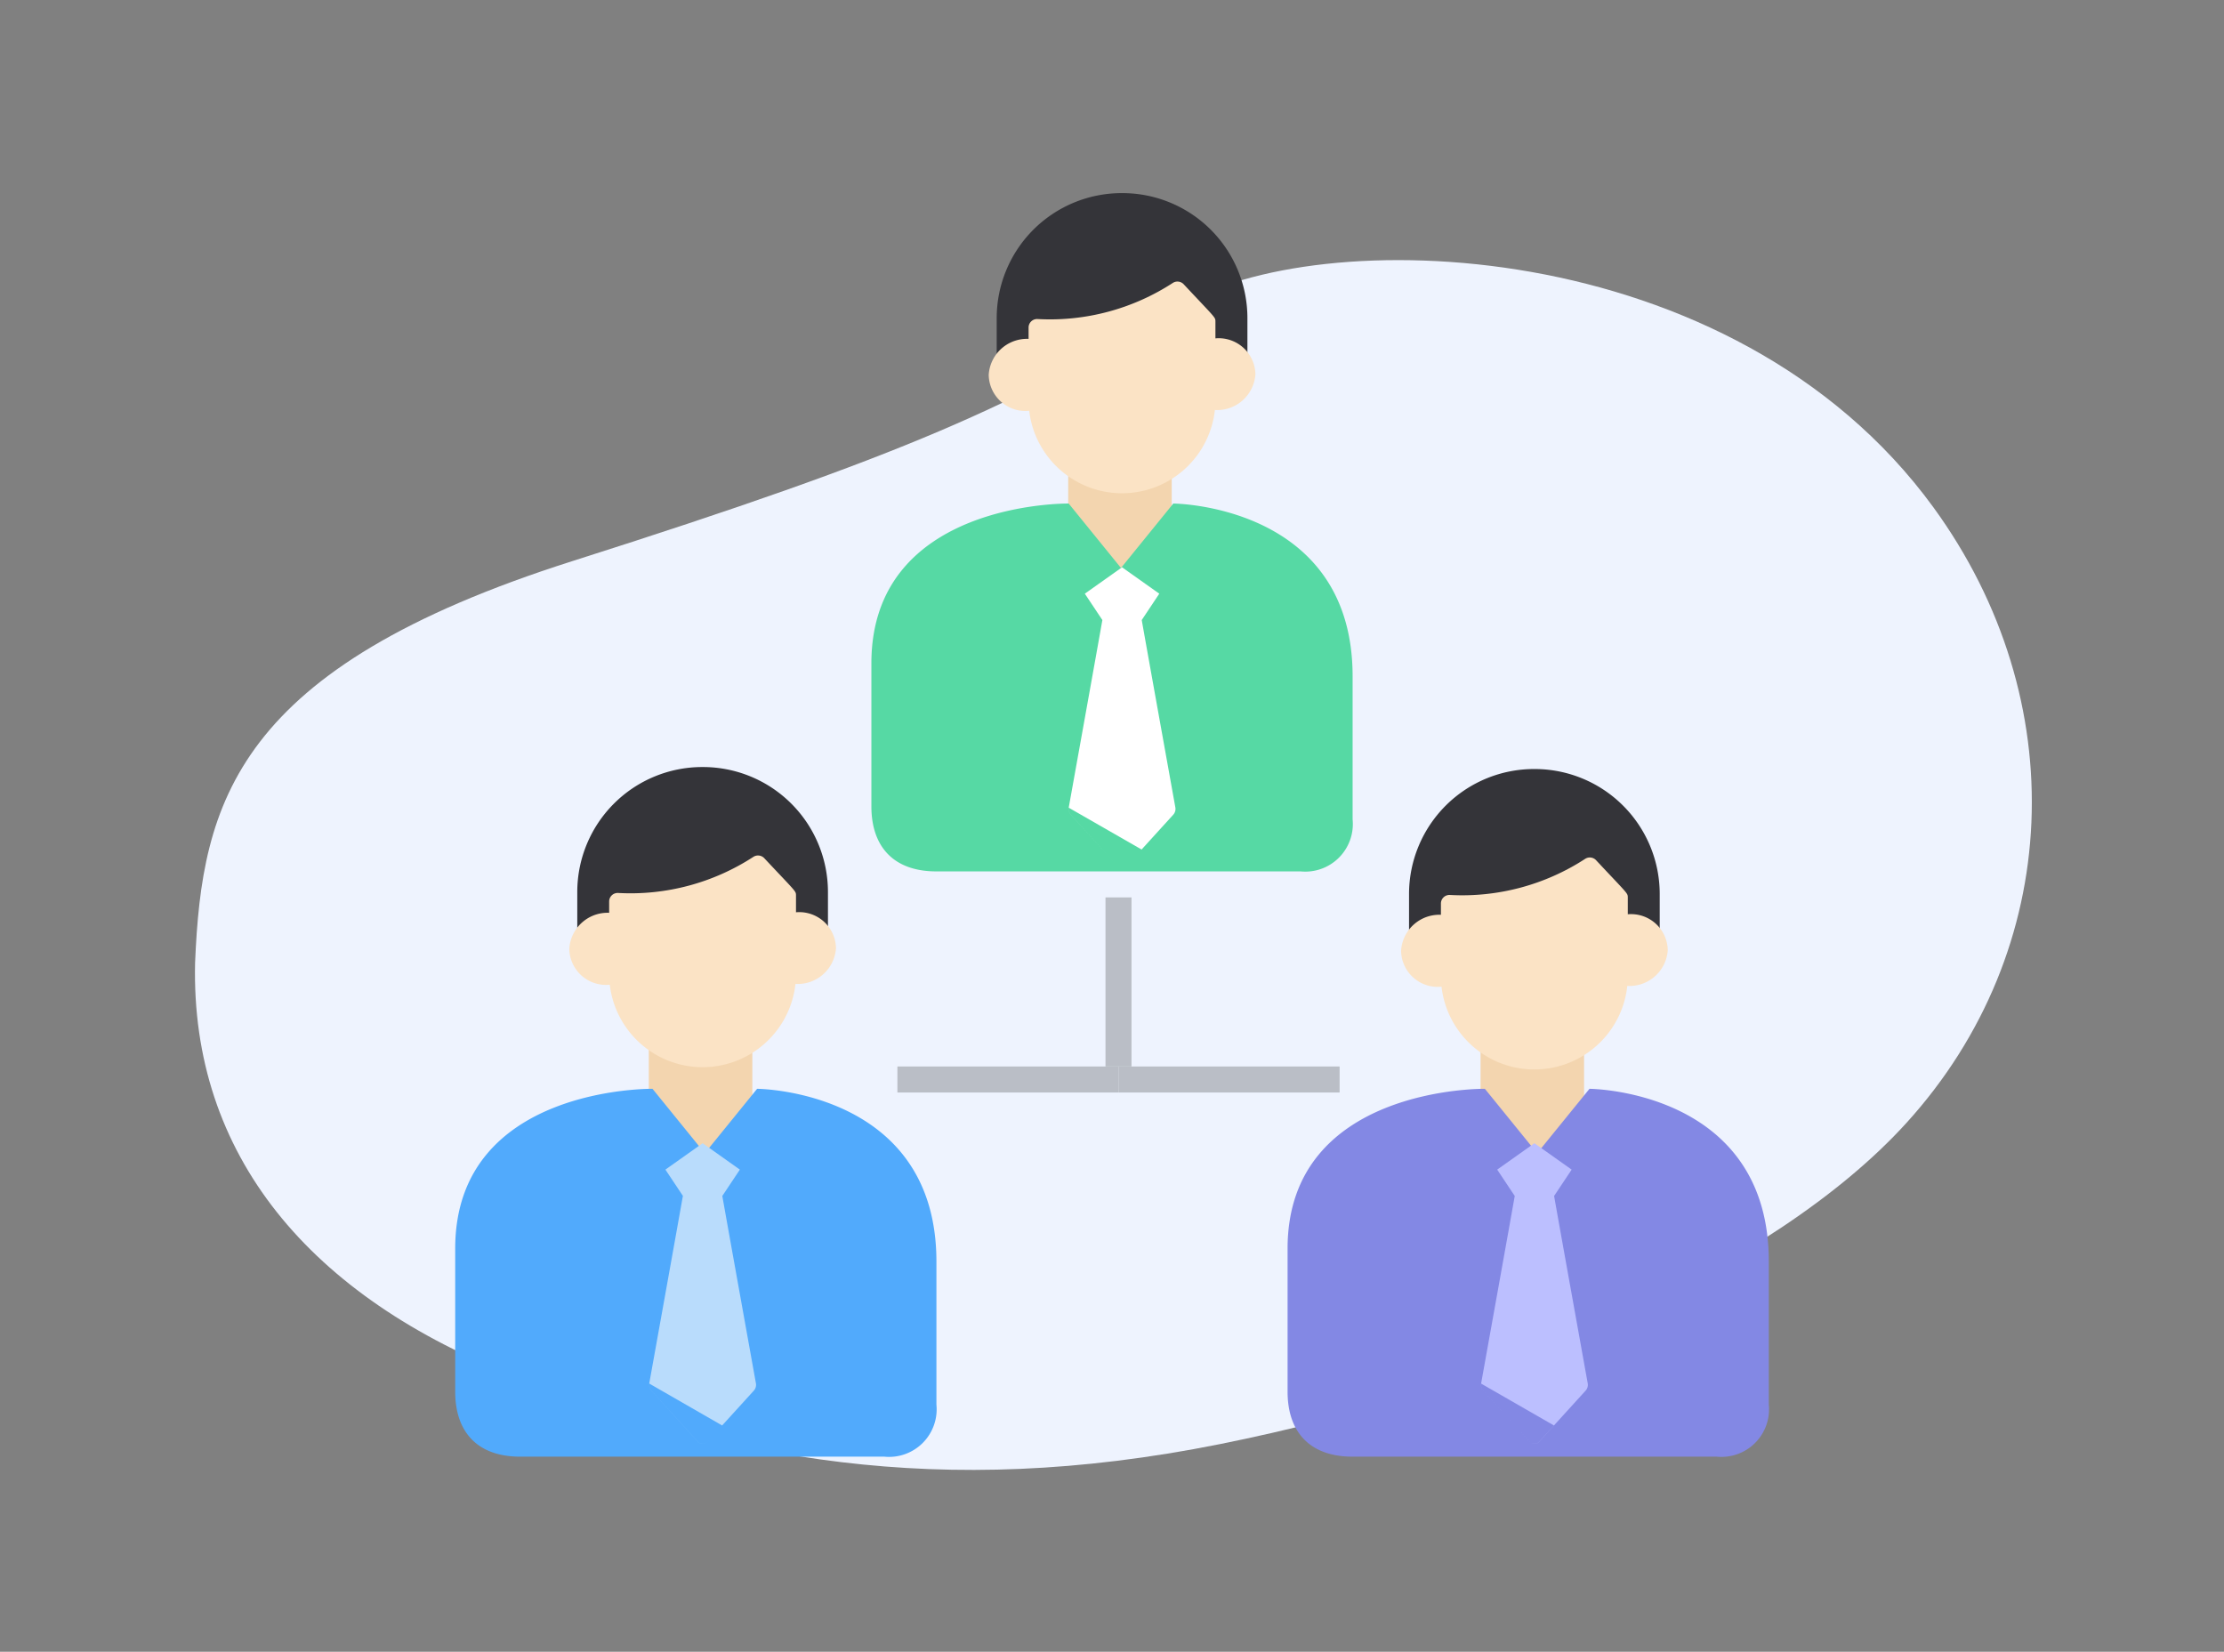 <svg id="icon" xmlns="http://www.w3.org/2000/svg" width="171" height="127" viewBox="0 0 171 127">
  <rect x="0" y="0" width="171" height="127" fill="#808080" stroke="none"/>
  <defs>
    <style>
      .cls-1 {
        fill: #eef3fe;
      }

      .cls-1, .cls-10, .cls-2, .cls-3, .cls-4, .cls-5, .cls-6, .cls-7, .cls-8, .cls-9 {
        fill-rule: evenodd;
      }

      .cls-2 {
        fill: #f3d5af;
      }

      .cls-3 {
        fill: #56d9a4;
      }

      .cls-4 {
        fill: #343439;
      }

      .cls-5 {
        fill: #fbe3c5;
      }

      .cls-6 {
        fill: #fff;
      }

      .cls-7 {
        fill: #51aafc;
      }

      .cls-8 {
        fill: #b9dcfc;
      }

      .cls-9 {
        fill: #8388e4;
      }

      .cls-10 {
        fill: #bcbfff;
      }

      .cls-11 {
        fill: #878a8f;
        opacity: 0.5;
      }

      .cls-12 {
        fill: #babec6;
      }
    </style>
  </defs>
  <path class="cls-1" d="M15,74.019c0.518-12.348,3.106-22.638,28.987-30.87S77.739,31.287,90.68,23.569c10.426-6.394,42.473-5.832,57.974,15.435,10.784,14.8,10.007,34.037-2.07,47.334-10.26,11.3-31.5,20.432-52.8,24.7-21.692,4.344-37.893,1.057-53.939-5.117S14.655,88.768,15,74.019Z"/>
  <g id="icon-2" data-name="icon">
    <g>
      <g id="Group_1_copy_2" data-name="Group 1 copy 2">
        <path class="cls-2" d="M86.133,37.365a7.282,7.282,0,0,1-4-1.143v3.949l3.98,4.971,3.979-4.971V36.116A6.9,6.9,0,0,1,86.133,37.365Z"/>
        <path class="cls-3" d="M90.213,38.716L86.191,43.67,82.17,38.716S67,38.5,67,51V62c0,3.073,1.678,5,5,5h28a3.659,3.659,0,0,0,4-4V52C104,38.787,90.213,38.716,90.213,38.716Z"/>
        <path class="cls-4" d="M86.273,14.848a9.613,9.613,0,0,0-9.638,9.588v3.877a3.082,3.082,0,0,1,2.455-.8V27.037a0.655,0.655,0,0,1,.7-0.651A17.325,17.325,0,0,0,90.18,23.611a0.659,0.659,0,0,1,.84.1c2.452,2.621,2.437,2.52,2.437,2.862v0.938a2.926,2.926,0,0,1,2.455.714V24.436A9.613,9.613,0,0,0,86.273,14.848Z"/>
        <path class="cls-5" d="M91.012,21.856a0.659,0.659,0,0,0-.84-0.1,17.324,17.324,0,0,1-10.386,2.775,0.655,0.655,0,0,0-.7.651v5.728a7.185,7.185,0,0,0,14.366,0v-6.19C93.449,24.376,93.464,24.477,91.012,21.856Z"/>
        <path class="cls-5" d="M79.381,31.376V26.082a2.951,2.951,0,0,0-3.36,2.732,2.822,2.822,0,0,0,3.364,2.733C79.384,31.49,79.381,31.433,79.381,31.376Z"/>
        <path id="Shape_5_copy" data-name="Shape 5 copy" class="cls-5" d="M93.161,26.228V31.5a2.95,2.95,0,0,0,3.365-2.72,2.822,2.822,0,0,0-3.369-2.721C93.158,26.114,93.161,26.171,93.161,26.228Z"/>
        <path class="cls-6" d="M82.169,62.1a0.664,0.664,0,0,0,.154.533h0L85.9,66.563a0.5,0.5,0,0,0,.743,0l3.577-3.934h0a0.665,0.665,0,0,0,.154-0.533s-2.422-13.453-2.583-14.4l-0.008-.017,1.353-2.032-2.863-2.029v0l0,0,0,0v0l-2.863,2.029,1.353,2.032-0.009.021c-0.167.986-2.582,14.4-2.582,14.4a0.664,0.664,0,0,0,.154.533L85.9,66.563a0.5,0.5,0,0,0,.743,0l1.133-1.246"/>
      </g>
      <g>
        <path class="cls-2" d="M53.884,81.493a7.283,7.283,0,0,1-4-1.142V84.3l3.98,4.971L57.846,84.3V80.244A6.9,6.9,0,0,1,53.884,81.493Z"/>
        <path id="Shape_1_copy_3" data-name="Shape 1 copy 3" class="cls-7" d="M58.213,83.716L54.191,88.67,50.17,83.716S35,83.5,35,96v11c0,3.073,1.678,5,5,5H68a3.659,3.659,0,0,0,4-4V97C72,83.787,58.213,83.716,58.213,83.716Z"/>
        <path class="cls-4" d="M54.024,58.976a9.613,9.613,0,0,0-9.638,9.588v3.877a3.083,3.083,0,0,1,2.455-.8V71.165a0.655,0.655,0,0,1,.7-0.651,17.324,17.324,0,0,0,10.387-2.775,0.659,0.659,0,0,1,.84.1c2.451,2.621,2.437,2.52,2.437,2.862v0.938a2.926,2.926,0,0,1,2.455.714V68.564A9.613,9.613,0,0,0,54.024,58.976Z"/>
        <path class="cls-5" d="M58.763,65.984a0.659,0.659,0,0,0-.84-0.1,17.323,17.323,0,0,1-10.386,2.775,0.655,0.655,0,0,0-.7.651v5.728a7.185,7.185,0,0,0,14.366,0v-6.19C61.2,68.5,61.215,68.6,58.763,65.984Z"/>
        <path class="cls-5" d="M47.132,75.5V70.21a2.951,2.951,0,0,0-3.36,2.732,2.822,2.822,0,0,0,3.364,2.733C47.135,75.618,47.132,75.561,47.132,75.5Z"/>
        <path id="Shape_5_copy-2" data-name="Shape 5 copy" class="cls-5" d="M60.912,70.356v5.271a2.951,2.951,0,0,0,3.365-2.72,2.822,2.822,0,0,0-3.369-2.721C60.909,70.242,60.912,70.3,60.912,70.356Z"/>
        <path class="cls-8" d="M49.92,106.378a0.664,0.664,0,0,0,.154.533h0l3.577,3.933a0.5,0.5,0,0,0,.743,0l3.577-3.933h0a0.665,0.665,0,0,0,.154-0.533s-2.422-13.453-2.582-14.4l-0.009-.017,1.353-2.032L54.025,87.9v0l0,0,0,0v0l-2.863,2.029,1.353,2.032L52.5,91.98c-0.167.986-2.582,14.4-2.582,14.4a0.665,0.665,0,0,0,.154.533l3.577,3.933a0.5,0.5,0,0,0,.743,0l1.133-1.245"/>
      </g>
      <g id="Group_1_copy" data-name="Group 1 copy">
        <path class="cls-2" d="M117.838,81.646a7.283,7.283,0,0,1-4-1.143v3.949l3.98,4.971,3.979-4.971V80.4A6.9,6.9,0,0,1,117.838,81.646Z"/>
        <path id="Shape_1_copy_4" data-name="Shape 1 copy 4" class="cls-9" d="M122.213,83.716l-4.022,4.953-4.021-4.953S99,83.5,99,96v11c0,3.073,1.678,5,5,5h28a3.659,3.659,0,0,0,4-4V97C136,83.787,122.213,83.716,122.213,83.716Z"/>
        <path class="cls-4" d="M117.978,59.129a9.614,9.614,0,0,0-9.639,9.588v3.877a3.085,3.085,0,0,1,2.456-.8V71.318a0.655,0.655,0,0,1,.7-0.651,17.322,17.322,0,0,0,10.386-2.775,0.66,0.66,0,0,1,.84.1c2.452,2.621,2.437,2.52,2.437,2.862v0.938a2.928,2.928,0,0,1,2.455.714V68.717A9.614,9.614,0,0,0,117.978,59.129Z"/>
        <path class="cls-5" d="M122.717,66.137a0.658,0.658,0,0,0-.839-0.1,17.328,17.328,0,0,1-10.387,2.775,0.656,0.656,0,0,0-.7.651v5.728a7.185,7.185,0,0,0,14.367,0V69C125.154,68.657,125.169,68.758,122.717,66.137Z"/>
        <path class="cls-5" d="M111.086,75.657V70.363a2.951,2.951,0,0,0-3.36,2.732,2.823,2.823,0,0,0,3.364,2.733C111.089,75.771,111.086,75.714,111.086,75.657Z"/>
        <path id="Shape_5_copy-3" data-name="Shape 5 copy" class="cls-5" d="M124.866,70.509V75.78a2.951,2.951,0,0,0,3.365-2.72,2.822,2.822,0,0,0-3.369-2.721C124.863,70.4,124.866,70.452,124.866,70.509Z"/>
        <path class="cls-10" d="M113.874,106.378a0.667,0.667,0,0,0,.154.533h0l3.577,3.933a0.5,0.5,0,0,0,.744,0l3.577-3.933h0a0.667,0.667,0,0,0,.154-0.533s-2.422-13.453-2.583-14.4l-0.008-.017,1.353-2.032L117.979,87.9v0l0,0,0,0v0l-2.862,2.029,1.353,2.032-0.009.021c-0.167.986-2.582,14.4-2.582,14.4a0.667,0.667,0,0,0,.154.533l3.577,3.933a0.5,0.5,0,0,0,.744,0l1.132-1.245"/>
      </g>
    </g>
    <rect class="cls-11" x="85" y="69" width="2" height="13"/>
    <rect id="Rectangle_11_copy" data-name="Rectangle 11 copy" class="cls-12" x="69" y="82" width="17" height="2"/>
    <rect id="Rectangle_11_copy_2" data-name="Rectangle 11 copy 2" class="cls-12" x="86" y="82" width="17" height="2"/>
  </g>
</svg>
